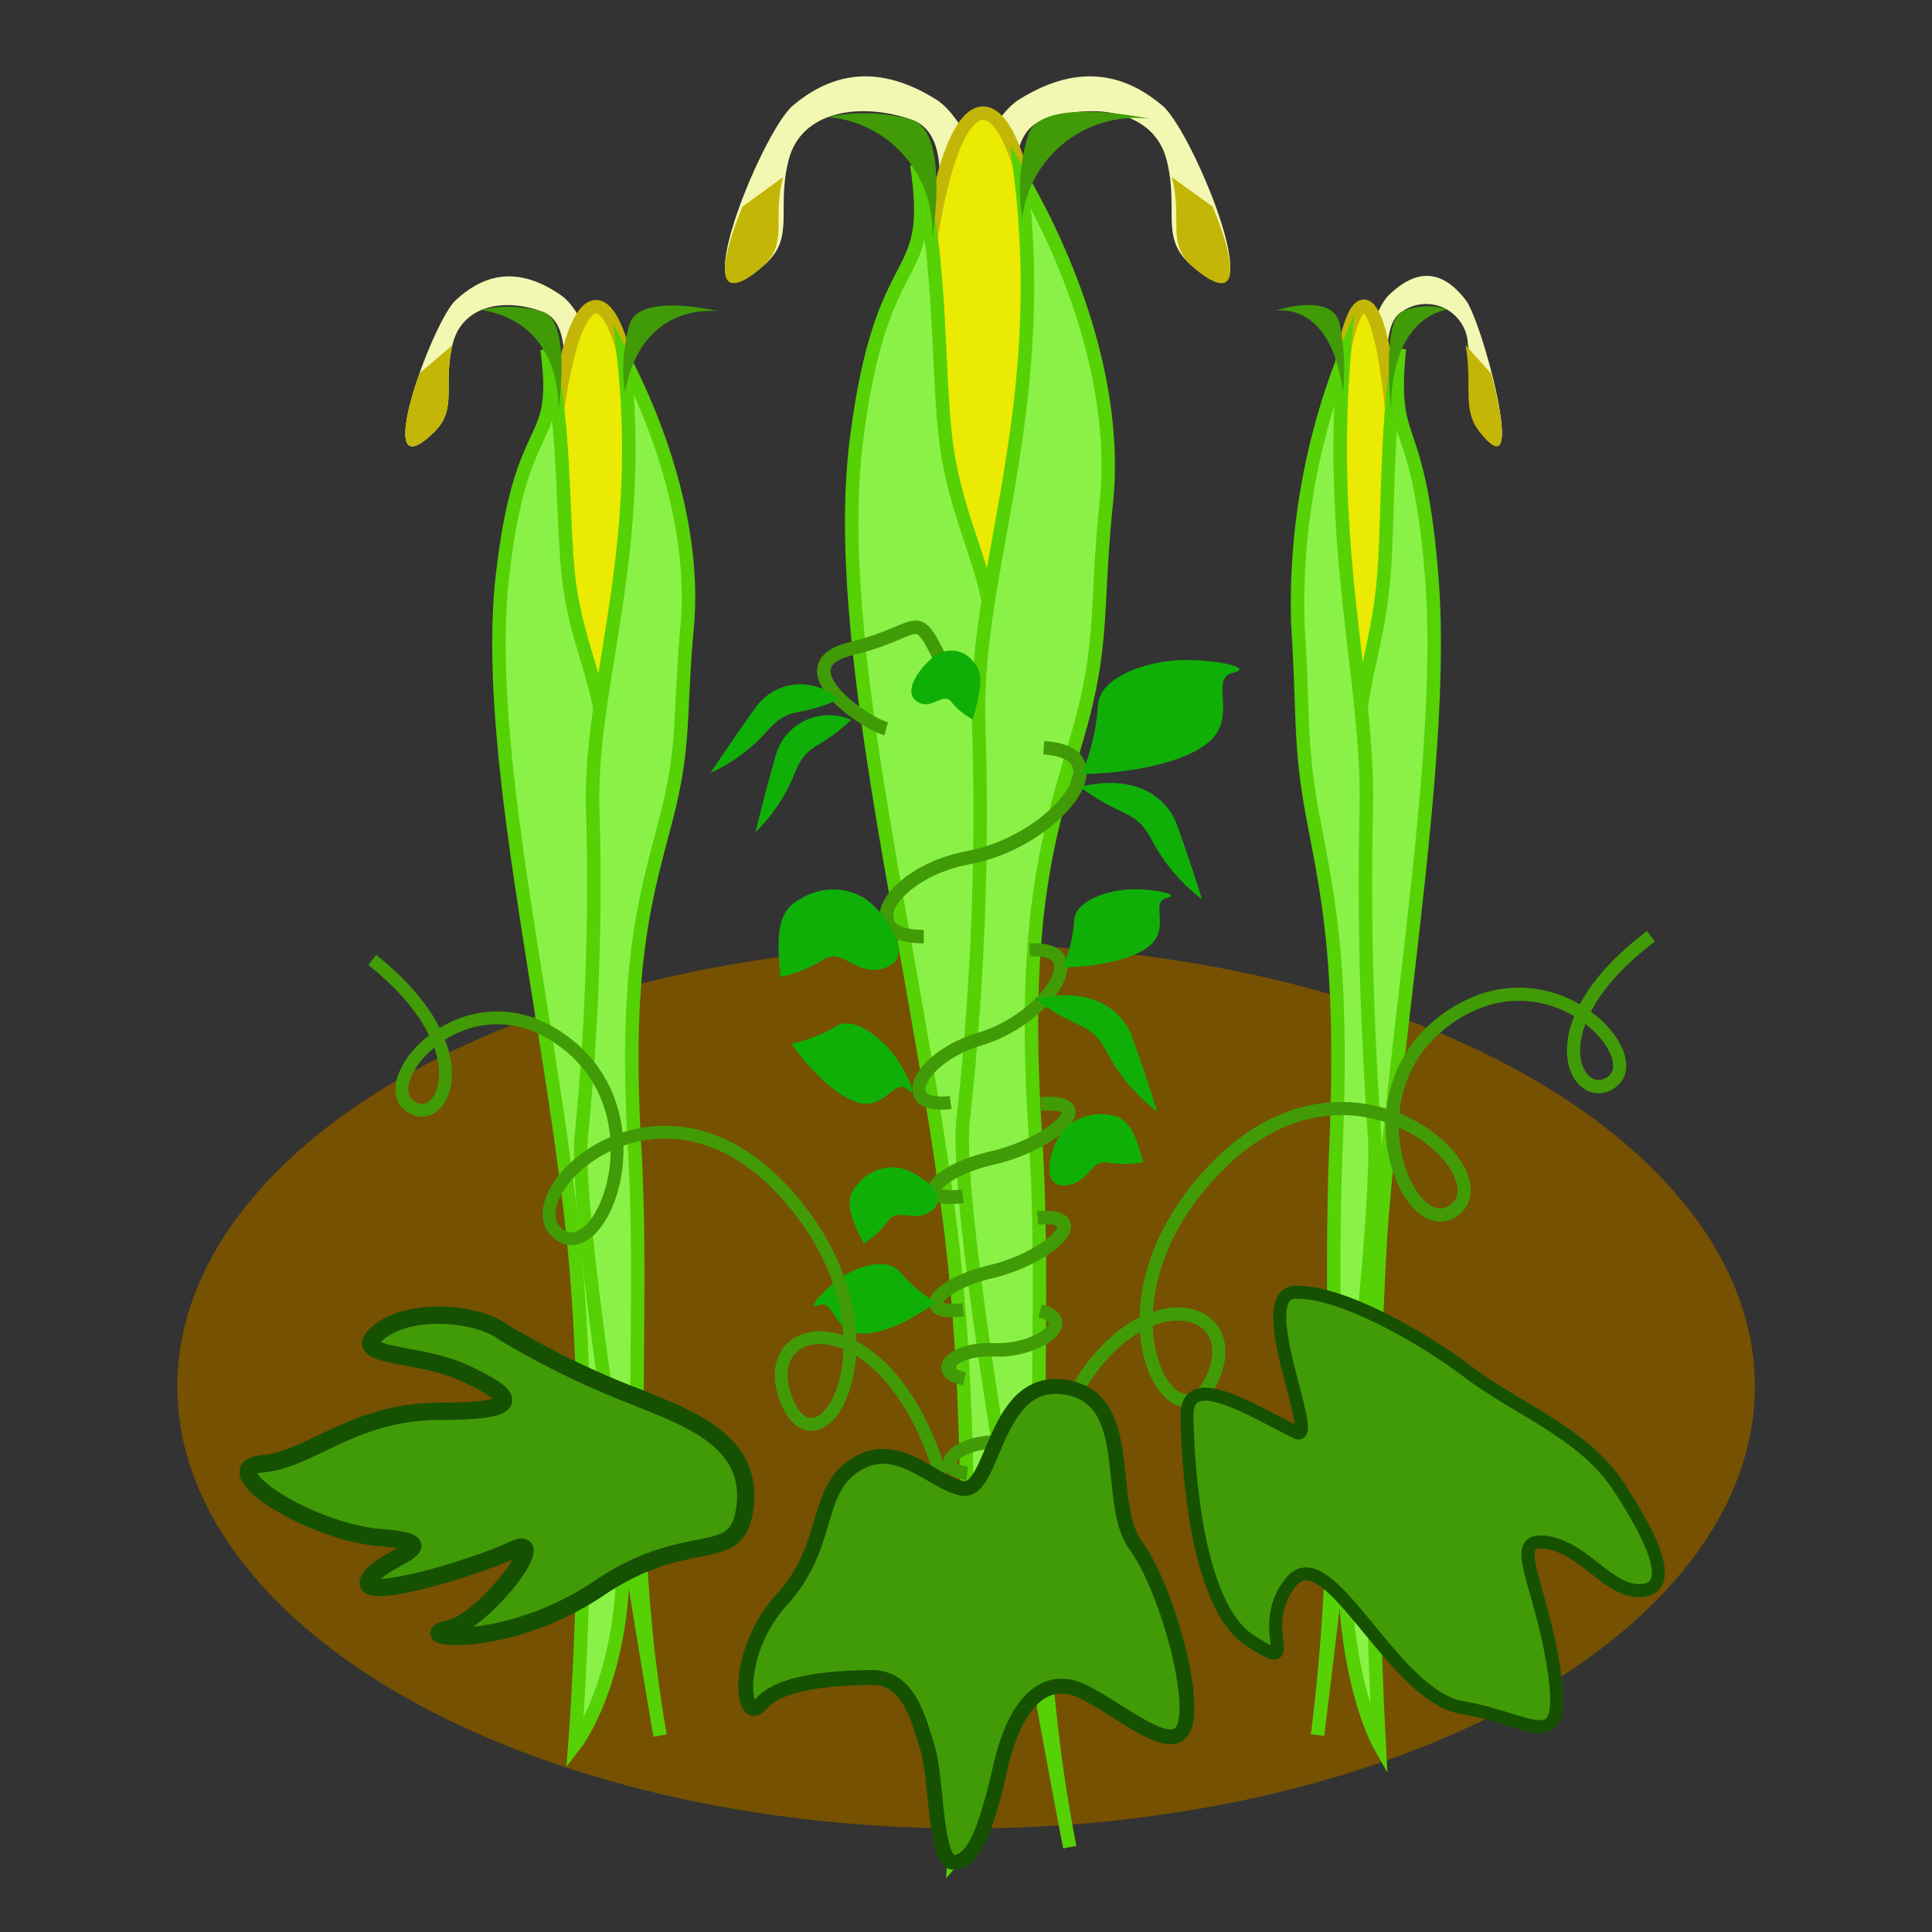 <svg id="icons" xmlns="http://www.w3.org/2000/svg" width="100" height="100" viewBox="0 0 100 100"><rect x="0" y="0" width="100" height="100" fill="#333333" stroke="none"/><title>nature-use</title><ellipse cx="50.005" cy="71.762" rx="40.828" ry="22.88" fill="#755101"/><path d="M40.821,8.277c.656-2.57,3.753-2.994,6.359-2.085s.911,6.103.966,6.923,4.503,2.264,4.466,1.116-2.025-7.738-4.141-9.07c-3.386-2.132-5.795-1.066-7.431.301s-6.123,12.409-1.449,8.227C41.183,12.265,40.165,10.848,40.821,8.277Z" fill="#f2f7b2"/><path d="M60.383,8.277c-.656-2.57-3.753-2.994-6.359-2.085s-.912,6.103-.966,6.923-4.503,2.264-4.466,1.116,2.025-7.738,4.141-9.07c3.386-2.132,5.795-1.066,7.431.301s6.122,12.409,1.449,8.227C60.021,12.265,61.039,10.848,60.383,8.277Z" fill="#f2f7b2"/><ellipse cx="50.886" cy="21.059" rx="3.29" ry="15.202" fill="#eaea03" stroke="#c4b606" stroke-miterlimit="10" stroke-width="0.697"/><path d="M49.403,96.194s1.57-18.029-.167-32.332-6.234-30.47-4.911-41.049,4.113-7.73,3.13-14.289c1.444,5.148.97,11.553,1.648,15.251.845,4.609,2.631,6.335,2.291,11.531-.613,9.365.491,37.108,1.294,46.659S49.403,96.194,49.403,96.194Z" fill="#8af246" stroke="#55d105" stroke-miterlimit="10" stroke-width="0.697"/><path d="M55.372,95.609c-2.684-13.644-1.039-25.423-1.788-36.974s.812-15.788,2.195-20.568.908-6.417,1.487-12.095S55.661,13.994,52.833,9.127C54.351,21.561,50.377,29.659,50.657,37.5a143.307,143.307,0,0,1-.806,20.465C49.236,63.862,55.372,95.609,55.372,95.609Z" fill="#8af246" stroke="#55d105" stroke-miterlimit="10" stroke-width="0.697"/><path d="M52.913,11.266A5.907,5.907,0,0,1,59.48,6.147s-5.492-1.213-6.243.788A9.303,9.303,0,0,0,52.913,11.266Z" fill="#419b07"/><path d="M42.84,6.056a5.907,5.907,0,0,1,5.398,6.34S49.212,6.857,47.18,6.193A9.303,9.303,0,0,0,42.84,6.056Z" fill="#419b07"/><path d="M38.432,10.693c-1.12,2.691-1.611,5.348.979,3.152,1.453-1.232.524-2.458,1.123-4.68" fill="#c4b606"/><path d="M62.765,10.693c1.129,2.691,1.624,5.348-.986,3.152-1.465-1.232-.528-2.458-1.132-4.68" fill="#c4b606"/><path d="M23.413,17.869c.485-2.118,2.774-2.467,4.7-1.718s.674,5.029.714,5.705,3.328,1.866,3.301.92S30.631,16.4,29.067,15.302c-2.503-1.757-4.283-.878-5.492.248s-4.525,10.226-1.071,6.78C23.68,21.155,22.928,19.987,23.413,17.869Z" fill="#f2f7b2"/><path d="M21.712,19.326c-.907,2.564-1.305,5.095.792,3.003,1.177-1.173.425-2.341.909-4.459" fill="#c4b606"/><ellipse cx="30.852" cy="28.402" rx="2.431" ry="12.527" fill="#eaea03" stroke="#c4b606" stroke-miterlimit="10" stroke-width="0.697"/><path d="M29.756,90.316s1.161-14.856-.124-26.642-4.607-25.108-3.629-33.826,3.04-6.37,2.313-11.775c1.067,4.242.717,9.52,1.218,12.567.625,3.798,1.944,5.22,1.693,9.502-.453,7.717.363,30.578.956,38.449S29.756,90.316,29.756,90.316Z" fill="#8af246" stroke="#55d105" stroke-miterlimit="10" stroke-width="0.697"/><path d="M34.167,89.834c-1.984-11.243-.768-20.949-1.321-30.468s.6-13.01,1.622-16.949.671-5.288,1.099-9.967-1.187-9.87-3.277-13.881c1.122,10.247-1.815,16.919-1.608,23.381a131.55,131.55,0,0,1-.596,16.864C29.632,63.673,34.167,89.834,34.167,89.834Z" fill="#8af246" stroke="#55d105" stroke-miterlimit="10" stroke-width="0.697"/><path d="M32.35,20.332c.845-4.83,4.853-4.218,4.853-4.218s-4.059-1-4.614.65A8.517,8.517,0,0,0,32.35,20.332Z" fill="#419b07"/><path d="M24.905,16.039c4.364.733,3.989,5.224,3.989,5.224s.72-4.564-.781-5.112A6.188,6.188,0,0,0,24.905,16.039Z" fill="#419b07"/><path d="M75.979,17.844a2.162,2.162,0,0,0-3.402-1.718c-1.394.749-.488,5.029-.517,5.705s-2.409,1.866-2.389.92,1.083-6.376,2.215-7.474c1.811-1.757,3.1-.878,3.975.248s3.275,10.226.775,6.78C75.785,21.13,76.33,19.962,75.979,17.844Z" fill="#f2f7b2"/><ellipse cx="70.594" cy="28.377" rx="1.76" ry="12.527" fill="#eaea03" stroke="#c4b606" stroke-miterlimit="10" stroke-width="0.697"/><path d="M71.388,90.29a236.78,236.78,0,0,1,.09-26.642c.93-11.786,3.335-25.108,2.627-33.826s-2.2-6.37-1.674-11.774c-.772,4.242-.519,9.52-.882,12.567-.452,3.798-1.407,5.22-1.226,9.502.328,7.717-.263,30.578-.692,38.449S71.388,90.29,71.388,90.29Z" fill="#8af246" stroke="#55d105" stroke-miterlimit="10" stroke-width="0.697"/><path d="M68.195,89.808c1.436-11.243.556-20.95.956-30.468s-.434-13.01-1.174-16.949-.486-5.288-.796-9.967a34.965,34.965,0,0,1,2.372-13.881c-.812,10.247,1.314,16.92,1.164,23.381s.102,12.005.431,16.864S68.195,89.808,68.195,89.808Z" fill="#8af246" stroke="#55d105" stroke-miterlimit="10" stroke-width="0.697"/><path d="M69.51,20.306c-.612-4.83-3.513-4.218-3.513-4.218s2.938-1,3.34.65A11.687,11.687,0,0,1,69.51,20.306Z" fill="#419b07"/><path d="M74.899,16.013c-3.159.733-2.887,5.224-2.887,5.224s-.521-4.564.566-5.112A3.295,3.295,0,0,1,74.899,16.013Z" fill="#419b07"/><path d="M77.174,19.326c.7,2.564,1.008,5.095-.612,3.003-.909-1.173-.328-2.341-.703-4.459" fill="#c4b606"/><path d="M47.812,48.482c-3.727,0-1.619-3.374,2.336-4.097,4.339-.793,8.172-5.417,3.877-5.682" fill="none" stroke="#419b07" stroke-miterlimit="10" stroke-width="0.697"/><path d="M49.204,57.068c-2.969.346-1.584-2.376,1.504-3.284,3.388-.996,6.037-4.814,2.592-4.614" fill="none" stroke="#419b07" stroke-miterlimit="10" stroke-width="0.681"/><path d="M49.836,61.925c-2.721.317-1.353-1.33,1.498-1.981,3.128-.714,5.691-3.052,2.542-2.801" fill="none" stroke="#419b07" stroke-miterlimit="10" stroke-width="0.712"/><path d="M49.853,67.798c-2.609.304-1.305-1.335,1.428-1.973,2.998-.699,5.447-3.023,2.426-2.788" fill="none" stroke="#419b07" stroke-miterlimit="10" stroke-width="0.697"/><path d="M49.916,71.374c-1.808-.392-.472-1.614,1.513-1.508,2.178.117,4.466-1.46,2.407-2.024" fill="none" stroke="#419b07" stroke-miterlimit="10" stroke-width="0.697"/><path d="M50.059,76.258c-1.833-.249-.597-1.573,1.391-1.621,2.181-.053,4.339-1.803,2.242-2.206" fill="none" stroke="#419b07" stroke-miterlimit="10" stroke-width="0.697"/><path d="M45.869,37.719c-1.221-.328-5.408-3.28-1.784-4.154s3.252-2.187,4.586.547" fill="none" stroke="#419b07" stroke-miterlimit="10" stroke-width="0.697"/><path d="M55.991,40.069c3.444-.082,6.354-.927,7.052-2.237s-.32-2.765.783-3.011-.808-.69-2.624-.656-4.357.872-4.374,2.404A11.548,11.548,0,0,1,55.991,40.069Z" fill="#10af08"/><path d="M55.903,40.729c2.692-.67,4.428.397,5.002,1.929S62.217,46.55,62.217,46.55a9.357,9.357,0,0,1-2.542-2.96C58.773,41.812,58.199,42.433,55.903,40.729Z" fill="#10af08"/><path d="M55.024,50.073c2.357-.056,4.349-.634,4.827-1.531s-.219-1.893.536-2.061-.553-.472-1.796-.449-2.982.597-2.994,1.645A7.906,7.906,0,0,1,55.024,50.073Z" fill="#10af08"/><path d="M48.438,67.424c-1.752,1.261-3.55,1.907-4.436,1.464s-.974-1.614-1.625-1.329.12-.679,1.04-1.348,2.531-1.18,3.168-.359A8.35,8.35,0,0,0,48.438,67.424Z" fill="#10af08"/><path d="M40.958,54.029c1.388,1.906,2.998,3.215,4.007,3.096s1.431-1.258,2-.733.073-.724-.654-1.732-2.189-2.112-3.057-1.524A7.904,7.904,0,0,1,40.958,54.029Z" fill="#10af08"/><path d="M53.584,51.717c2.692-.67,4.428.397,5.002,1.929s1.312,3.892,1.312,3.892a9.358,9.358,0,0,1-2.542-2.96C56.454,52.8,55.88,53.421,53.584,51.717Z" fill="#10af08"/><path d="M44.055,37.261A2.85,2.85,0,0,0,40.129,39.19c-.451,1.533-1.03,3.892-1.03,3.892a8.956,8.956,0,0,0,1.995-2.96C41.802,38.345,42.253,38.965,44.055,37.261Z" fill="#10af08"/><path d="M43.406,36.209a2.85,2.85,0,0,0-4.347.487c-.942,1.29-2.285,3.314-2.285,3.314a8.956,8.956,0,0,0,2.879-2.111C40.919,36.466,41.133,37.203,43.406,36.209Z" fill="#10af08"/><path d="M40.411,50.565c-.246-2.132-.164-3.439.984-4.015a3.162,3.162,0,0,1,3.444,0c1.038.782,2.552,2.949,1.03,3.523s-2.23-1.066-3.229-.41A7.21,7.21,0,0,1,40.411,50.565Z" fill="#10af08"/><path d="M44.711,64.372c-.728-1.386-1.016-2.297-.387-2.991a2.307,2.307,0,0,1,2.343-.906c.912.259,2.512,1.336,1.627,2.127s-1.798-.139-2.305.57A5.26,5.26,0,0,1,44.711,64.372Z" fill="#10af08"/><path d="M59.169,60.164c-.382-1.52-.785-2.386-1.769-2.457a2.591,2.591,0,0,0-2.496.965c-.547.823-1.074,2.721.18,2.686s1.336-1.35,2.232-1.183A5.828,5.828,0,0,0,59.169,60.164Z" fill="#10af08"/><path d="M50.345,37.235c.443-1.497.587-2.44.04-2.98a1.436,1.436,0,0,0-1.891-.382c-.683.444-1.827,1.826-1.075,2.405s1.378-.515,1.832.065A3.531,3.531,0,0,0,50.345,37.235Z" fill="#10af08"/><path d="M53.633,78.129c2.199-12.426,11.021-11.633,9.212-6.997s-6.927-3.352,0-10.598,14.855-.03,12.524,2.025-5.805-5.852-.583-9.739,10.45,1.641,8.707,3.124-4.356-2.72,1.96-7.48" fill="none" stroke="#419b07" stroke-miterlimit="10" stroke-width="0.681"/><path d="M49.378,79.352c-2.081-12.426-10.429-11.633-8.717-6.997s6.554-3.352,0-10.598-14.057-.03-11.851,2.025,5.493-5.852.552-9.739-9.888,1.641-8.239,3.124,4.122-2.72-1.855-7.48" fill="none" stroke="#419b07" stroke-miterlimit="10" stroke-width="0.663"/><path d="M49.781,77.03c1.726.353,1.586-5.803,5.339-5.231s2.031,5.932,3.662,8.188,3.127,7.87,2.514,9.41-3.261-.88-5.242-1.844S52.542,88.166,51.8,91.4s-1.368,4.936-2.4,4.998-.896-4.315-1.381-5.884-.98-3.723-2.93-3.691-4.736.204-5.709,1.389-1.448-2.627,1.099-5.43,1.636-5.613,3.812-6.97S48.206,76.708,49.781,77.03Z" fill="#419b07" stroke="#165102" stroke-miterlimit="10" stroke-width="0.77"/><path d="M67.08,74.134c-2.53-1.279-5.689-3.258-5.643-.809s.435,9.764,3.271,11.596.159-.566,2.091-3.008,5.253,5.858,8.868,6.466,5.431,2.659,4.779-1.863S78,79.554,80.016,79.829,83.299,82.486,85,82.324s.573-2.659-1.238-5.408-5.314-4.031-7.731-5.874-6.645-4.233-8.99-4.155S68.37,74.786,67.08,74.134Z" fill="#419b07" stroke="#165102" stroke-miterlimit="10" stroke-width="0.673"/><path d="M38.58,77.829c.311-3.359-3.178-4.497-5.531-5.478a43.824,43.824,0,0,1-7.005-3.402c-1.264-.962-4.741-1.356-6.426,0s2.002.99,4.425,2.121,3.377,1.982-1.209,1.978-6.695,2.496-9.275,2.721,2.372,3.517,6.164,3.82-.102,1.045-.63,2.202,5.476-.634,7.478-1.583-1.444,3.727-3.408,4.128,2.987,1.139,7.833-2.127S38.264,81.244,38.58,77.829Z" fill="#419b07" stroke="#165102" stroke-miterlimit="10" stroke-width="0.895"/></svg>